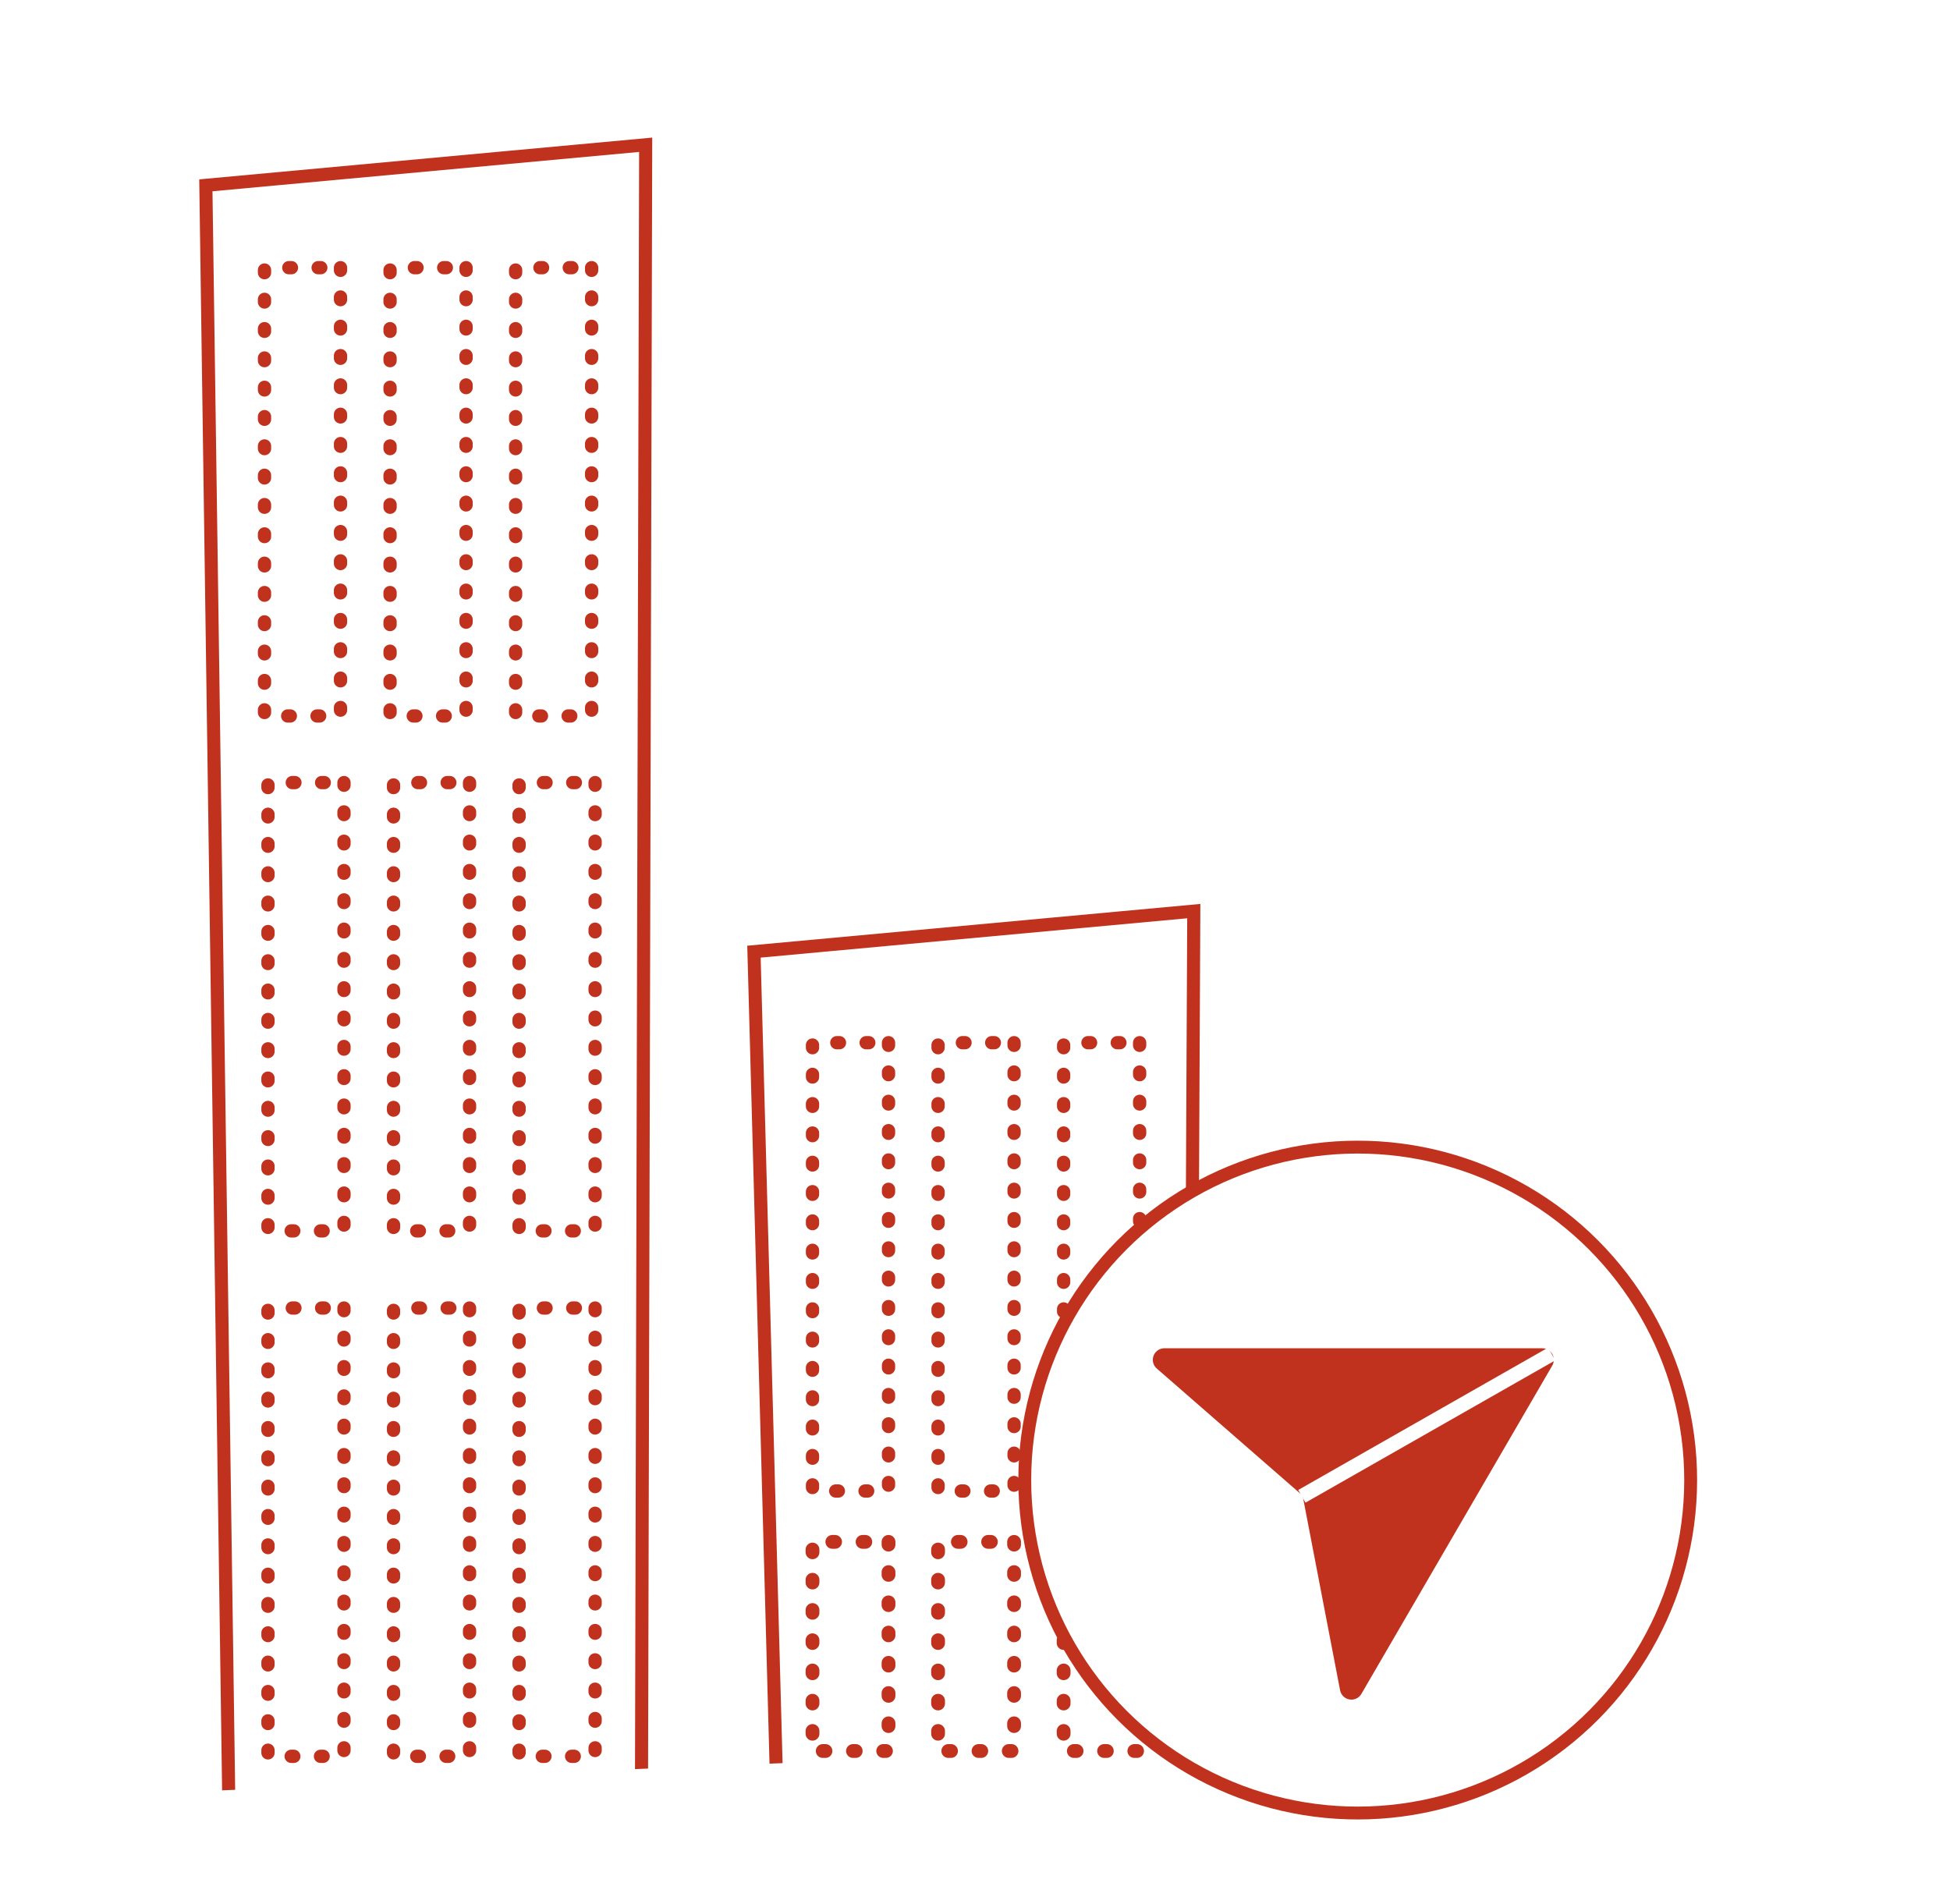 <svg id="Layer_1" data-name="Layer 1" xmlns="http://www.w3.org/2000/svg" viewBox="0 0 190.87 186.35"><defs><style>.cls-1,.cls-2,.cls-3,.cls-4,.cls-5{fill:#fff;}.cls-2,.cls-3,.cls-4,.cls-5,.cls-6{stroke:#c0321e;}.cls-2,.cls-7{stroke-miterlimit:10;}.cls-2{stroke-width:1.28px;}.cls-3,.cls-4,.cls-5,.cls-6{stroke-linecap:round;stroke-linejoin:round;}.cls-3{stroke-width:1.3px;stroke-dasharray:0.26 2.61;}.cls-4{stroke-width:1.35px;stroke-dasharray:0.27 2.69;}.cls-5{stroke-width:1.26px;}.cls-6{fill:#c0321e;stroke-width:2.26px;}.cls-7{fill:none;stroke:#fff;stroke-width:1.43px;}</style></defs><rect class="cls-1" x="-94" y="-115.73" width="1023.24" height="924.99"/><polygon class="cls-2" points="62.78 178.82 22.43 178.82 20.15 18.14 63.2 14.17 62.78 178.82"/><polygon class="cls-1" points="82.06 185.04 5.32 184.33 5.32 175.9 83.73 172.74 82.06 185.04"/><rect class="cls-3" x="7.66" y="44.42" width="43.88" height="7.44" transform="translate(77.75 18.54) rotate(90)"/><rect class="cls-3" x="19.95" y="44.42" width="43.88" height="7.44" transform="translate(90.04 6.25) rotate(90)"/><rect class="cls-3" x="32.24" y="44.42" width="43.88" height="7.44" transform="translate(102.33 -6.04) rotate(90)"/><rect class="cls-3" x="8.01" y="94.82" width="43.88" height="7.44" transform="translate(128.49 68.59) rotate(90)"/><rect class="cls-3" x="20.3" y="94.82" width="43.88" height="7.44" transform="translate(140.78 56.3) rotate(90)"/><rect class="cls-3" x="32.59" y="94.82" width="43.88" height="7.44" transform="translate(153.07 44.01) rotate(90)"/><rect class="cls-3" x="8.01" y="146.25" width="43.88" height="7.44" transform="translate(179.92 120.02) rotate(90)"/><rect class="cls-3" x="20.3" y="146.25" width="43.88" height="7.44" transform="translate(192.21 107.73) rotate(90)"/><rect class="cls-3" x="32.59" y="146.25" width="43.88" height="7.44" transform="translate(204.5 95.44) rotate(90)"/><polygon class="cls-2" points="116.43 176.98 76.08 176.98 73.8 93.15 116.85 89.18 116.43 176.98"/><polygon class="cls-1" points="118.13 182.55 53.26 181.94 53.26 173.52 120.96 170.78 118.13 182.55"/><rect class="cls-3" x="61.31" y="120.28" width="43.88" height="7.44" transform="translate(207.25 40.75) rotate(90)"/><rect class="cls-3" x="73.6" y="120.28" width="43.88" height="7.44" transform="translate(219.54 28.46) rotate(90)"/><rect class="cls-3" x="85.89" y="120.28" width="43.88" height="7.44" transform="translate(231.83 16.17) rotate(90)"/><rect class="cls-4" x="73.02" y="157.43" width="20.47" height="7.44" transform="translate(244.4 77.9) rotate(90)"/><rect class="cls-4" x="85.31" y="157.43" width="20.47" height="7.44" transform="translate(256.69 65.61) rotate(90)"/><rect class="cls-4" x="97.6" y="157.43" width="20.47" height="7.44" transform="translate(268.98 53.32) rotate(90)"/><circle class="cls-5" cx="132.91" cy="144.86" r="32.59" transform="translate(-13.63 13.8) rotate(-5.65)"/><polygon class="cls-6" points="113.97 133.1 150.96 133.1 132.28 165.23 128.54 145.8 113.97 133.1"/><line class="cls-7" x1="127.43" y1="146.46" x2="151.88" y2="132.53"/></svg>